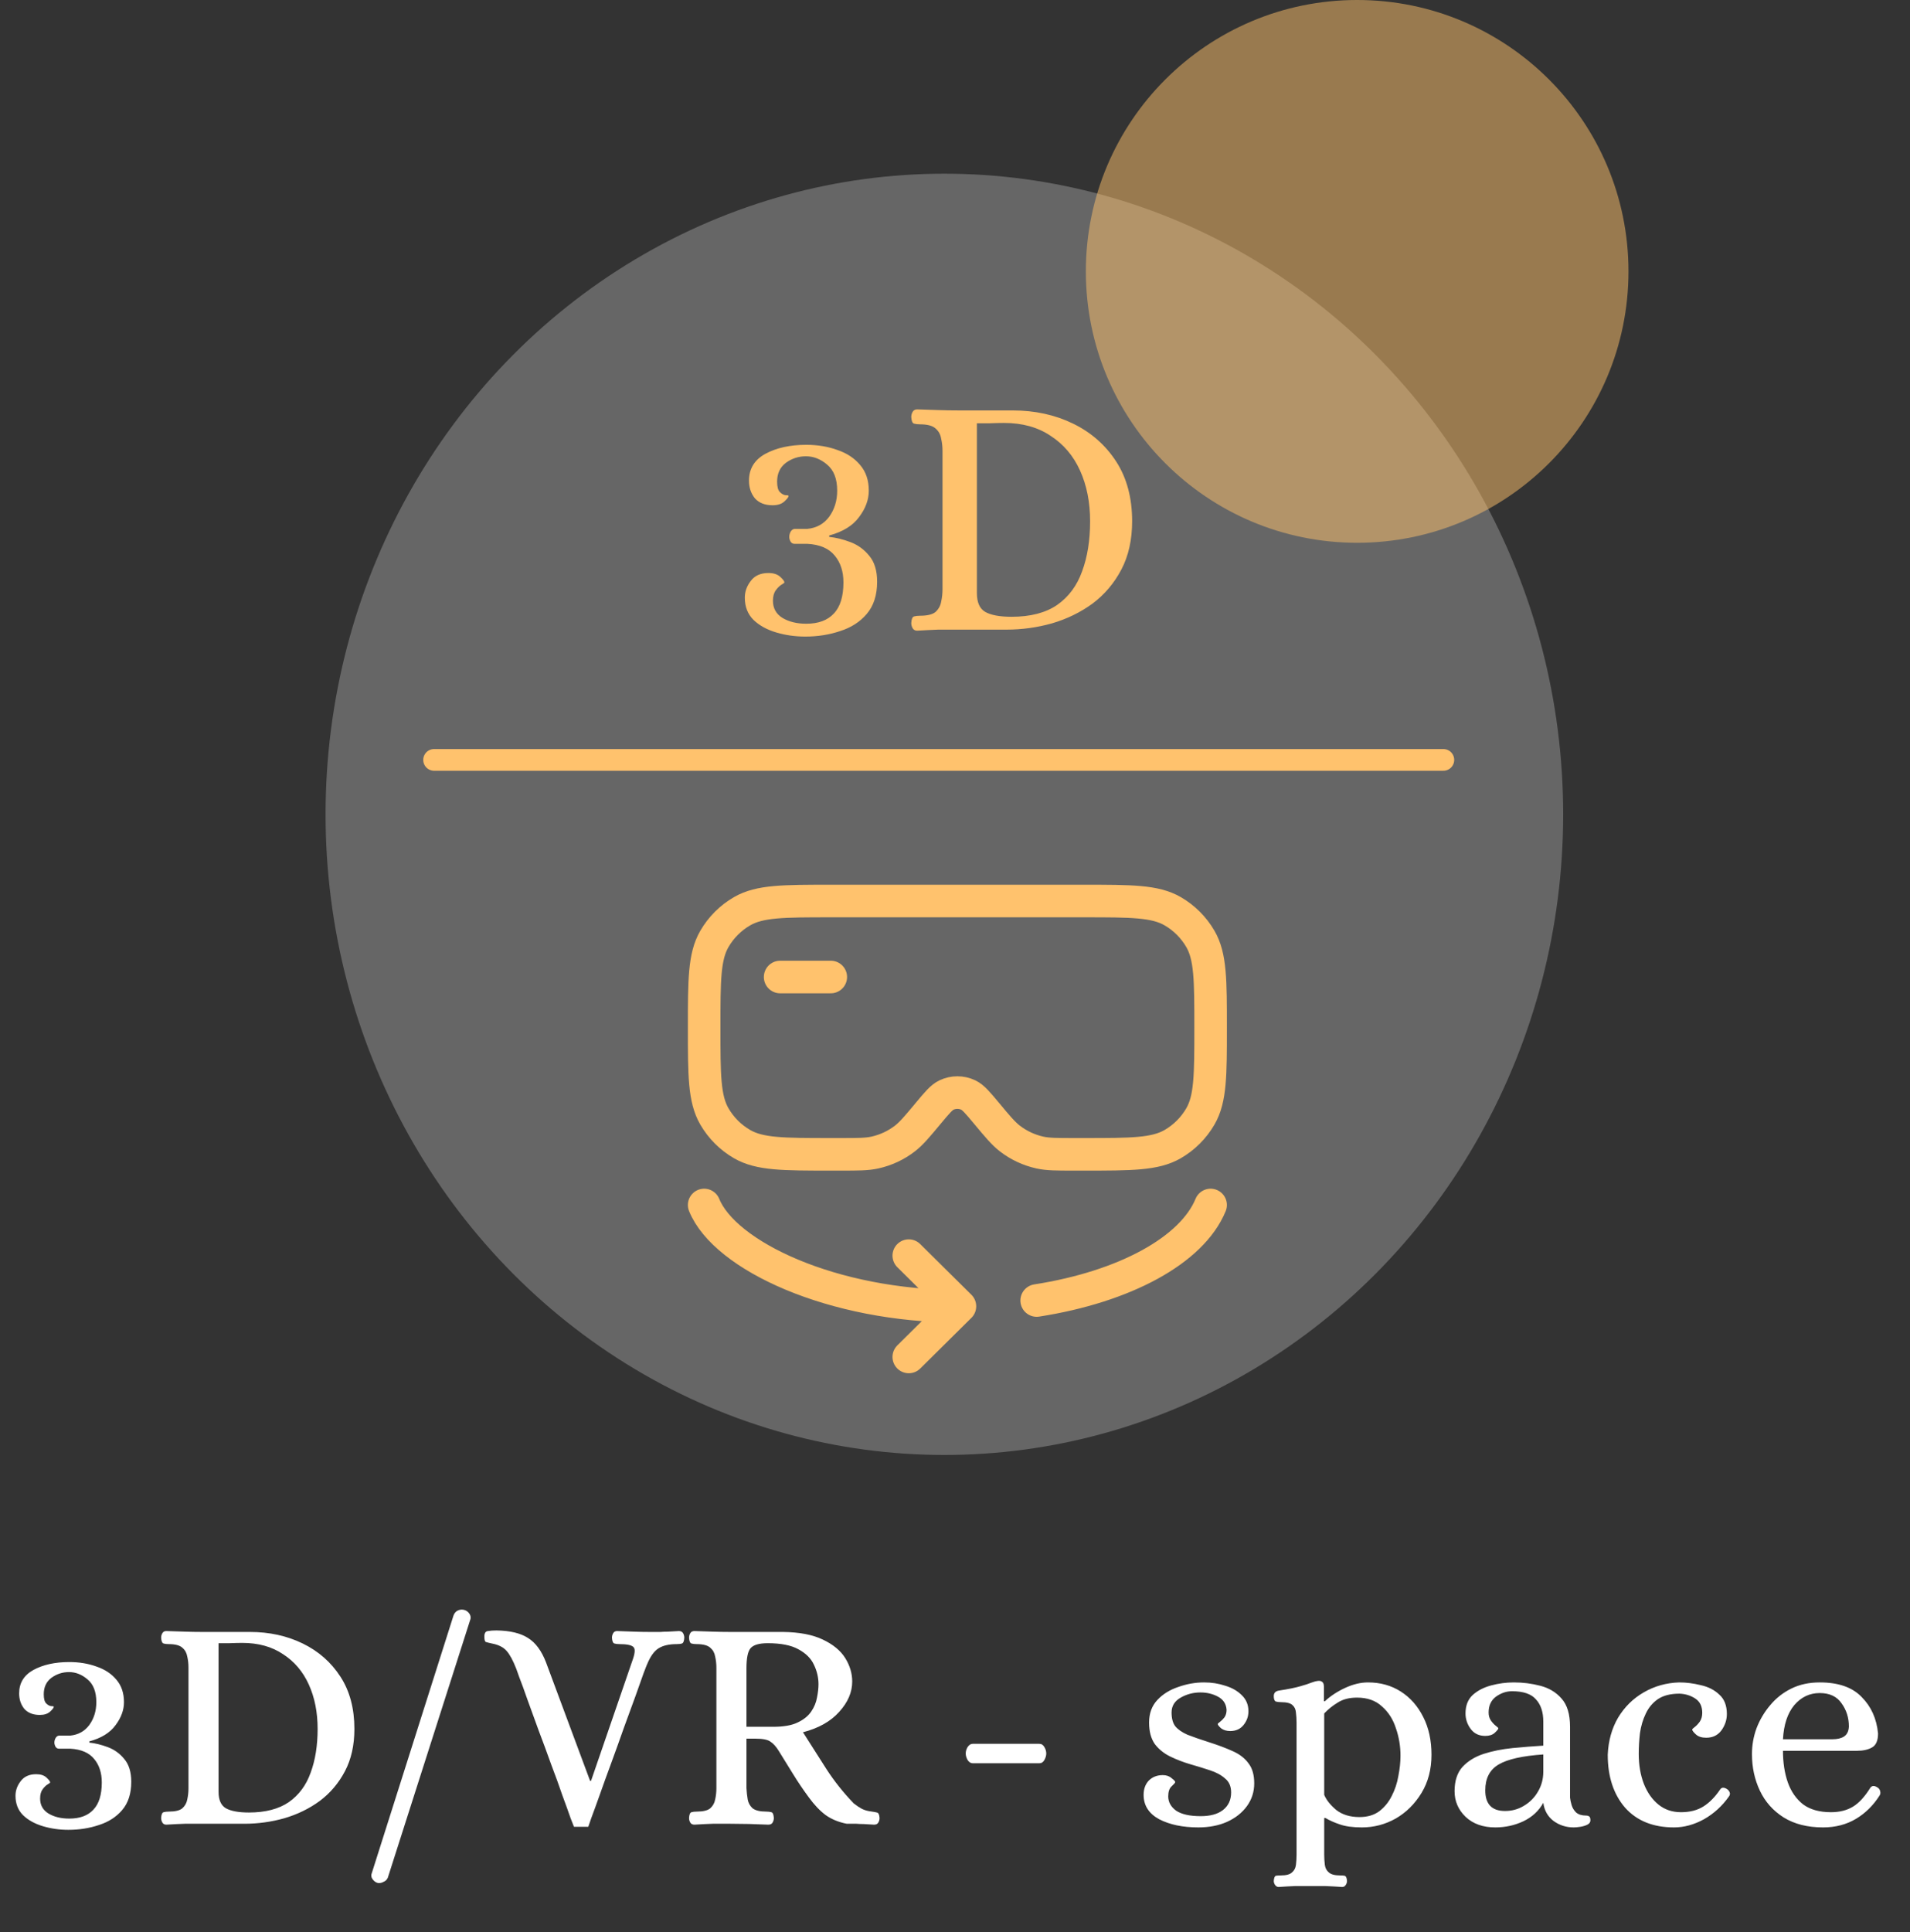 <svg width="88" height="89" viewBox="0 0 88 89" fill="none" xmlns="http://www.w3.org/2000/svg">
<rect x="0" y="0" width="88" height="89" fill="#333333" stroke="none"/>
<ellipse cx="43.51" cy="37.507" rx="28.51" ry="29.507" fill="white" fill-opacity="0.25"/>
<path d="M3.15 84.28C2.739 84.28 2.347 84.224 1.974 84.112C1.601 84 1.297 83.832 1.064 83.608C0.831 83.375 0.714 83.076 0.714 82.712C0.714 82.469 0.793 82.245 0.952 82.04C1.111 81.825 1.349 81.718 1.666 81.718C1.871 81.718 2.03 81.769 2.142 81.872C2.254 81.975 2.31 82.049 2.31 82.096C2.31 82.115 2.268 82.147 2.184 82.194C2.109 82.241 2.035 82.315 1.96 82.418C1.885 82.521 1.848 82.661 1.848 82.838C1.848 83.137 1.974 83.365 2.226 83.524C2.487 83.683 2.809 83.762 3.192 83.762C3.677 83.762 4.046 83.627 4.298 83.356C4.559 83.085 4.69 82.665 4.69 82.096C4.69 81.657 4.573 81.298 4.34 81.018C4.107 80.729 3.738 80.57 3.234 80.542H2.716C2.651 80.542 2.599 80.514 2.562 80.458C2.525 80.393 2.506 80.327 2.506 80.262C2.506 80.187 2.525 80.117 2.562 80.052C2.599 79.987 2.651 79.949 2.716 79.94H3.234C3.607 79.903 3.901 79.739 4.116 79.45C4.331 79.151 4.438 78.801 4.438 78.4C4.438 77.924 4.303 77.574 4.032 77.35C3.771 77.126 3.486 77.014 3.178 77.014C2.879 77.014 2.609 77.103 2.366 77.28C2.133 77.457 2.016 77.709 2.016 78.036C2.016 78.241 2.053 78.381 2.128 78.456C2.203 78.531 2.277 78.573 2.352 78.582C2.436 78.582 2.478 78.591 2.478 78.61C2.478 78.657 2.422 78.731 2.31 78.834C2.198 78.937 2.039 78.988 1.834 78.988C1.526 78.988 1.288 78.895 1.12 78.708C0.961 78.512 0.882 78.274 0.882 77.994C0.882 77.518 1.101 77.159 1.54 76.916C1.988 76.673 2.539 76.552 3.192 76.552C3.649 76.552 4.069 76.622 4.452 76.762C4.835 76.893 5.138 77.093 5.362 77.364C5.595 77.635 5.712 77.98 5.712 78.4C5.712 78.764 5.581 79.119 5.32 79.464C5.068 79.809 4.667 80.057 4.116 80.206V80.262C4.387 80.29 4.671 80.36 4.97 80.472C5.269 80.584 5.521 80.766 5.726 81.018C5.941 81.27 6.048 81.62 6.048 82.068C6.048 82.609 5.908 83.043 5.628 83.37C5.357 83.687 5.003 83.916 4.564 84.056C4.125 84.205 3.654 84.28 3.15 84.28ZM7.662 84.042C7.578 84.042 7.518 84.009 7.48 83.944C7.443 83.879 7.424 83.809 7.424 83.734C7.434 83.575 7.471 83.487 7.536 83.468C7.602 83.449 7.681 83.44 7.774 83.44C8.073 83.44 8.283 83.389 8.404 83.286C8.526 83.174 8.6 83.039 8.628 82.88C8.666 82.712 8.684 82.539 8.684 82.362V76.804C8.684 76.627 8.666 76.459 8.628 76.3C8.6 76.132 8.526 75.997 8.404 75.894C8.283 75.782 8.073 75.726 7.774 75.726C7.681 75.726 7.602 75.717 7.536 75.698C7.471 75.679 7.434 75.591 7.424 75.432C7.424 75.357 7.443 75.287 7.48 75.222C7.518 75.157 7.578 75.124 7.662 75.124C7.97 75.133 8.255 75.143 8.516 75.152C8.778 75.161 9.048 75.166 9.328 75.166H11.512C12.408 75.166 13.22 75.343 13.948 75.698C14.676 76.053 15.255 76.561 15.684 77.224C16.114 77.887 16.328 78.689 16.328 79.632C16.328 80.379 16.184 81.027 15.894 81.578C15.605 82.129 15.218 82.586 14.732 82.95C14.247 83.305 13.701 83.571 13.094 83.748C12.497 83.916 11.886 84 11.26 84H9.328C9.048 84 8.778 84 8.516 84C8.255 84.009 7.97 84.023 7.662 84.042ZM11.47 83.482C12.226 83.482 12.838 83.323 13.304 83.006C13.771 82.679 14.107 82.227 14.312 81.648C14.527 81.069 14.634 80.397 14.634 79.632C14.634 78.867 14.499 78.185 14.228 77.588C13.958 76.991 13.561 76.524 13.038 76.188C12.525 75.843 11.9 75.67 11.162 75.67C11.013 75.67 10.817 75.675 10.574 75.684C10.332 75.684 10.164 75.684 10.07 75.684V82.53C10.07 82.903 10.182 83.155 10.406 83.286C10.64 83.417 10.994 83.482 11.47 83.482ZM17.422 86.73C17.328 86.711 17.249 86.66 17.184 86.576C17.118 86.501 17.095 86.417 17.114 86.324L20.894 74.41C20.931 74.307 20.992 74.233 21.076 74.186C21.169 74.139 21.262 74.125 21.356 74.144C21.458 74.163 21.542 74.214 21.608 74.298C21.673 74.382 21.696 74.471 21.678 74.564L17.87 86.478C17.832 86.571 17.767 86.637 17.674 86.674C17.59 86.721 17.506 86.739 17.422 86.73ZM26.445 84.14C26.445 84.14 26.394 84.009 26.291 83.748C26.198 83.477 26.072 83.127 25.913 82.698C25.764 82.259 25.591 81.783 25.395 81.27C25.209 80.747 25.017 80.229 24.822 79.716C24.635 79.193 24.462 78.717 24.303 78.288C24.154 77.859 24.028 77.513 23.925 77.252C23.832 76.991 23.785 76.86 23.785 76.86C23.636 76.477 23.487 76.202 23.337 76.034C23.188 75.866 22.964 75.754 22.666 75.698C22.535 75.67 22.442 75.647 22.386 75.628C22.339 75.609 22.316 75.525 22.316 75.376C22.316 75.217 22.372 75.133 22.483 75.124C22.596 75.105 22.726 75.096 22.875 75.096C23.501 75.105 23.986 75.222 24.331 75.446C24.677 75.661 24.952 76.034 25.157 76.566L27.188 82.026H27.23L29.162 76.412C29.264 76.113 29.269 75.927 29.175 75.852C29.082 75.768 28.872 75.726 28.546 75.726C28.452 75.726 28.373 75.717 28.308 75.698C28.242 75.679 28.205 75.591 28.195 75.432C28.195 75.357 28.214 75.287 28.252 75.222C28.289 75.157 28.349 75.124 28.433 75.124C28.732 75.133 28.989 75.143 29.203 75.152C29.427 75.161 29.68 75.166 29.959 75.166C30.146 75.166 30.3 75.166 30.422 75.166C30.543 75.157 30.664 75.152 30.785 75.152C30.916 75.143 31.079 75.133 31.276 75.124C31.369 75.124 31.434 75.157 31.471 75.222C31.509 75.287 31.527 75.357 31.527 75.432C31.518 75.591 31.481 75.679 31.416 75.698C31.36 75.717 31.28 75.726 31.177 75.726C30.823 75.726 30.543 75.791 30.337 75.922C30.132 76.053 29.955 76.305 29.805 76.678C29.805 76.669 29.754 76.799 29.651 77.07C29.558 77.331 29.432 77.686 29.273 78.134C29.115 78.573 28.938 79.058 28.741 79.59C28.555 80.122 28.363 80.654 28.168 81.186C27.971 81.718 27.794 82.208 27.636 82.656C27.477 83.104 27.346 83.463 27.244 83.734C27.15 84.005 27.104 84.14 27.104 84.14H26.445ZM31.998 84.042C31.905 84.042 31.84 84.009 31.802 83.944C31.765 83.879 31.747 83.809 31.747 83.734C31.756 83.575 31.793 83.487 31.858 83.468C31.924 83.449 32.003 83.44 32.096 83.44C32.395 83.44 32.605 83.389 32.727 83.286C32.848 83.174 32.922 83.039 32.95 82.88C32.988 82.712 33.007 82.539 33.007 82.362V76.818C33.007 76.641 32.988 76.468 32.95 76.3C32.922 76.132 32.848 75.997 32.727 75.894C32.605 75.782 32.395 75.726 32.096 75.726C32.003 75.726 31.924 75.717 31.858 75.698C31.793 75.679 31.756 75.591 31.747 75.432C31.747 75.357 31.765 75.287 31.802 75.222C31.84 75.157 31.905 75.124 31.998 75.124C32.297 75.133 32.577 75.143 32.839 75.152C33.109 75.161 33.385 75.166 33.664 75.166H36.072C36.828 75.175 37.44 75.292 37.907 75.516C38.383 75.74 38.728 76.025 38.943 76.37C39.157 76.715 39.264 77.075 39.264 77.448C39.264 77.943 39.064 78.409 38.663 78.848C38.27 79.287 37.715 79.599 36.996 79.786C37.351 80.346 37.711 80.911 38.075 81.48C38.438 82.04 38.858 82.567 39.334 83.062C39.465 83.165 39.591 83.249 39.712 83.314C39.843 83.379 39.997 83.421 40.175 83.44C40.249 83.449 40.324 83.463 40.398 83.482C40.473 83.491 40.515 83.575 40.525 83.734C40.525 83.809 40.506 83.879 40.468 83.944C40.431 84.009 40.366 84.042 40.273 84.042C40.077 84.033 39.918 84.023 39.797 84.014C39.684 84.014 39.572 84.009 39.461 84C39.349 84 39.199 84 39.013 84C38.63 83.925 38.303 83.79 38.032 83.594C37.771 83.398 37.514 83.127 37.263 82.782C37.001 82.427 36.758 82.068 36.535 81.704C36.31 81.34 36.091 80.985 35.877 80.64C35.755 80.444 35.629 80.304 35.498 80.22C35.377 80.127 35.144 80.08 34.798 80.08H34.392V82.362C34.402 82.539 34.42 82.712 34.449 82.88C34.477 83.039 34.551 83.174 34.672 83.286C34.803 83.389 35.013 83.44 35.303 83.44C35.396 83.44 35.475 83.449 35.541 83.468C35.606 83.487 35.643 83.575 35.653 83.734C35.653 83.809 35.634 83.879 35.596 83.944C35.559 84.009 35.494 84.042 35.401 84.042C34.803 84.014 34.22 84 33.651 84C33.37 84 33.1 84 32.839 84C32.577 84.009 32.297 84.023 31.998 84.042ZM34.392 79.534H35.624C36.1 79.534 36.474 79.469 36.745 79.338C37.025 79.207 37.234 79.039 37.374 78.834C37.514 78.629 37.603 78.414 37.641 78.19C37.687 77.966 37.711 77.761 37.711 77.574C37.711 77.266 37.641 76.967 37.501 76.678C37.37 76.389 37.132 76.151 36.786 75.964C36.45 75.777 35.979 75.684 35.373 75.684C34.971 75.684 34.705 75.763 34.575 75.922C34.453 76.071 34.392 76.379 34.392 76.846V79.534ZM44.816 81.214C44.723 81.214 44.644 81.163 44.578 81.06C44.522 80.957 44.494 80.859 44.494 80.766C44.494 80.663 44.522 80.565 44.578 80.472C44.644 80.369 44.723 80.318 44.816 80.318H47.882C47.985 80.318 48.064 80.369 48.12 80.472C48.176 80.565 48.204 80.663 48.204 80.766C48.204 80.859 48.176 80.957 48.12 81.06C48.064 81.163 47.985 81.214 47.882 81.214H44.816ZM55.21 84.168C54.492 84.168 53.889 84.042 53.404 83.79C52.928 83.529 52.69 83.155 52.69 82.67C52.69 82.399 52.77 82.18 52.928 82.012C53.096 81.844 53.311 81.76 53.572 81.76C53.74 81.76 53.876 81.807 53.978 81.9C54.09 81.984 54.146 82.045 54.146 82.082C54.146 82.11 54.09 82.175 53.978 82.278C53.876 82.371 53.824 82.525 53.824 82.74C53.824 83.001 53.946 83.221 54.188 83.398C54.44 83.566 54.818 83.65 55.322 83.65C55.761 83.65 56.102 83.557 56.344 83.37C56.596 83.174 56.722 82.903 56.722 82.558C56.722 82.278 56.629 82.063 56.442 81.914C56.265 81.755 56.032 81.629 55.742 81.536C55.462 81.443 55.159 81.349 54.832 81.256C54.515 81.163 54.212 81.046 53.922 80.906C53.633 80.766 53.395 80.575 53.208 80.332C53.031 80.08 52.942 79.749 52.942 79.338C52.942 78.918 53.068 78.573 53.32 78.302C53.572 78.031 53.894 77.831 54.286 77.7C54.678 77.56 55.075 77.49 55.476 77.49C55.822 77.49 56.148 77.541 56.456 77.644C56.764 77.737 57.016 77.882 57.212 78.078C57.417 78.274 57.52 78.521 57.52 78.82C57.52 79.053 57.446 79.263 57.296 79.45C57.147 79.637 56.941 79.73 56.68 79.73C56.512 79.73 56.372 79.688 56.26 79.604C56.157 79.511 56.106 79.445 56.106 79.408C56.106 79.389 56.139 79.357 56.204 79.31C56.279 79.254 56.349 79.184 56.414 79.1C56.48 79.007 56.512 78.89 56.512 78.75C56.493 78.479 56.363 78.279 56.12 78.148C55.877 78.017 55.607 77.952 55.308 77.952C54.981 77.952 54.678 78.031 54.398 78.19C54.118 78.349 53.978 78.577 53.978 78.876C53.978 79.147 54.034 79.357 54.146 79.506C54.267 79.655 54.454 79.786 54.706 79.898C54.968 80.001 55.303 80.117 55.714 80.248C56.125 80.379 56.484 80.514 56.792 80.654C57.109 80.794 57.352 80.981 57.52 81.214C57.697 81.438 57.786 81.746 57.786 82.138C57.786 82.53 57.674 82.88 57.45 83.188C57.226 83.496 56.918 83.739 56.526 83.916C56.144 84.084 55.705 84.168 55.21 84.168ZM58.911 86.912C58.846 86.912 58.79 86.879 58.743 86.814C58.706 86.758 58.687 86.697 58.687 86.632C58.697 86.492 58.729 86.413 58.785 86.394C58.851 86.385 58.925 86.38 59.009 86.38C59.261 86.38 59.434 86.333 59.527 86.24C59.63 86.156 59.691 86.039 59.709 85.89C59.728 85.741 59.737 85.587 59.737 85.428V79.352C59.737 79.184 59.728 79.03 59.709 78.89C59.7 78.741 59.649 78.624 59.555 78.54C59.462 78.447 59.285 78.4 59.023 78.4C58.939 78.4 58.86 78.391 58.785 78.372C58.72 78.344 58.687 78.26 58.687 78.12C58.687 77.98 58.762 77.896 58.911 77.868C59.341 77.803 59.667 77.737 59.891 77.672C60.125 77.607 60.297 77.551 60.409 77.504C60.531 77.457 60.638 77.429 60.731 77.42C60.806 77.411 60.867 77.425 60.913 77.462C60.969 77.499 60.997 77.574 60.997 77.686V78.358H61.039C61.301 78.115 61.613 77.91 61.977 77.742C62.341 77.574 62.691 77.49 63.027 77.49C63.597 77.49 64.101 77.63 64.539 77.91C64.978 78.19 65.323 78.582 65.575 79.086C65.827 79.581 65.953 80.159 65.953 80.822C65.953 81.494 65.799 82.082 65.491 82.586C65.183 83.09 64.787 83.482 64.301 83.762C63.816 84.033 63.298 84.168 62.747 84.168C62.327 84.168 61.987 84.121 61.725 84.028C61.473 83.944 61.254 83.846 61.067 83.734H61.011V85.428C61.011 85.587 61.021 85.741 61.039 85.89C61.058 86.039 61.119 86.156 61.221 86.24C61.324 86.333 61.497 86.38 61.739 86.38C61.823 86.38 61.893 86.385 61.949 86.394C62.015 86.413 62.052 86.492 62.061 86.632C62.061 86.697 62.043 86.758 62.005 86.814C61.968 86.879 61.912 86.912 61.837 86.912C61.567 86.893 61.315 86.879 61.081 86.87C60.857 86.87 60.619 86.87 60.367 86.87C60.115 86.87 59.877 86.87 59.653 86.87C59.429 86.879 59.182 86.893 58.911 86.912ZM62.635 83.692C62.999 83.692 63.303 83.603 63.545 83.426C63.788 83.239 63.979 83.006 64.119 82.726C64.269 82.437 64.371 82.129 64.427 81.802C64.493 81.466 64.525 81.153 64.525 80.864C64.525 80.425 64.455 80.005 64.315 79.604C64.185 79.193 63.97 78.857 63.671 78.596C63.382 78.325 62.999 78.19 62.523 78.19C62.169 78.19 61.875 78.265 61.641 78.414C61.408 78.554 61.198 78.722 61.011 78.918V82.67C61.114 82.913 61.301 83.146 61.571 83.37C61.851 83.585 62.206 83.692 62.635 83.692ZM68.893 84.168C68.324 84.168 67.866 84.005 67.521 83.678C67.185 83.351 67.017 82.959 67.017 82.502C67.017 82.026 67.138 81.653 67.381 81.382C67.633 81.111 67.96 80.911 68.361 80.78C68.772 80.649 69.215 80.561 69.691 80.514C70.176 80.467 70.648 80.43 71.105 80.402V79.296C71.105 78.857 70.993 78.517 70.769 78.274C70.554 78.022 70.186 77.896 69.663 77.896C69.402 77.896 69.154 77.98 68.921 78.148C68.697 78.316 68.585 78.559 68.585 78.876C68.585 79.025 68.622 79.151 68.697 79.254C68.772 79.357 68.846 79.436 68.921 79.492C68.996 79.548 69.033 79.585 69.033 79.604C69.033 79.641 68.977 79.711 68.865 79.814C68.762 79.907 68.618 79.954 68.431 79.954C68.142 79.954 67.918 79.847 67.759 79.632C67.6 79.417 67.521 79.179 67.521 78.918C67.521 78.563 67.628 78.283 67.843 78.078C68.067 77.873 68.352 77.723 68.697 77.63C69.042 77.537 69.392 77.49 69.747 77.49C70.167 77.49 70.573 77.541 70.965 77.644C71.366 77.747 71.693 77.943 71.945 78.232C72.206 78.521 72.337 78.955 72.337 79.534V82.796C72.346 82.889 72.37 83.001 72.407 83.132C72.444 83.263 72.514 83.379 72.617 83.482C72.729 83.575 72.878 83.622 73.065 83.622C73.13 83.622 73.182 83.636 73.219 83.664C73.256 83.683 73.275 83.743 73.275 83.846C73.275 83.93 73.228 83.995 73.135 84.042C73.042 84.089 72.934 84.121 72.813 84.14C72.692 84.159 72.589 84.168 72.505 84.168C72.16 84.168 71.852 84.07 71.581 83.874C71.31 83.669 71.152 83.389 71.105 83.034C70.9 83.407 70.592 83.692 70.181 83.888C69.78 84.075 69.35 84.168 68.893 84.168ZM69.341 83.412C69.658 83.412 69.948 83.333 70.209 83.174C70.48 83.015 70.694 82.801 70.853 82.53C71.021 82.25 71.105 81.942 71.105 81.606V80.808C70.144 80.873 69.458 81.027 69.047 81.27C68.636 81.513 68.431 81.909 68.431 82.46C68.431 83.095 68.734 83.412 69.341 83.412ZM77.126 84.168C76.165 84.168 75.413 83.865 74.872 83.258C74.34 82.642 74.074 81.83 74.074 80.822C74.102 80.178 74.261 79.609 74.55 79.114C74.849 78.619 75.241 78.232 75.726 77.952C76.221 77.663 76.767 77.509 77.364 77.49C77.691 77.49 78.022 77.532 78.358 77.616C78.703 77.691 78.988 77.835 79.212 78.05C79.445 78.255 79.562 78.554 79.562 78.946C79.562 79.217 79.478 79.469 79.31 79.702C79.142 79.926 78.909 80.038 78.61 80.038C78.405 80.038 78.246 79.987 78.134 79.884C78.022 79.781 77.966 79.707 77.966 79.66C77.966 79.641 78.003 79.604 78.078 79.548C78.162 79.483 78.241 79.399 78.316 79.296C78.391 79.184 78.428 79.049 78.428 78.89C78.428 78.591 78.321 78.372 78.106 78.232C77.891 78.092 77.649 78.017 77.378 78.008C76.967 78.008 76.636 78.092 76.384 78.26C76.141 78.428 75.955 78.652 75.824 78.932C75.693 79.203 75.605 79.501 75.558 79.828C75.521 80.155 75.502 80.472 75.502 80.78C75.502 81.293 75.581 81.755 75.74 82.166C75.899 82.567 76.123 82.885 76.412 83.118C76.701 83.351 77.047 83.468 77.448 83.468C77.859 83.468 78.204 83.379 78.484 83.202C78.764 83.025 79.021 82.763 79.254 82.418C79.319 82.325 79.417 82.315 79.548 82.39C79.613 82.427 79.66 82.479 79.688 82.544C79.716 82.609 79.707 82.675 79.66 82.74C79.352 83.179 78.969 83.529 78.512 83.79C78.055 84.042 77.593 84.168 77.126 84.168ZM83.995 84.168C83.276 84.168 82.669 84.014 82.174 83.706C81.689 83.398 81.325 82.987 81.082 82.474C80.84 81.961 80.719 81.401 80.719 80.794C80.719 80.383 80.788 79.987 80.928 79.604C81.078 79.212 81.288 78.857 81.558 78.54C81.829 78.213 82.156 77.957 82.538 77.77C82.921 77.583 83.355 77.49 83.841 77.49C84.699 77.49 85.343 77.714 85.772 78.162C86.211 78.601 86.463 79.161 86.528 79.842C86.528 80.169 86.435 80.383 86.249 80.486C86.071 80.589 85.838 80.64 85.549 80.64H82.147C82.147 81.181 82.221 81.667 82.371 82.096C82.52 82.516 82.753 82.852 83.07 83.104C83.397 83.347 83.826 83.468 84.359 83.468C84.751 83.468 85.087 83.384 85.367 83.216C85.647 83.048 85.917 82.754 86.178 82.334C86.253 82.241 86.356 82.236 86.487 82.32C86.561 82.357 86.608 82.418 86.626 82.502C86.645 82.577 86.636 82.642 86.599 82.698C86.309 83.155 85.945 83.515 85.507 83.776C85.068 84.037 84.564 84.168 83.995 84.168ZM82.147 80.108H84.428C84.653 80.108 84.83 80.066 84.96 79.982C85.1 79.889 85.175 79.735 85.184 79.52C85.184 79.119 85.073 78.764 84.849 78.456C84.634 78.139 84.298 77.98 83.841 77.98C83.374 77.98 82.982 78.167 82.665 78.54C82.356 78.913 82.184 79.436 82.147 80.108Z" fill="white"/>
<circle cx="62.529" cy="12.5" r="12.5" fill="#FFC26D" fill-opacity="0.5"/>
<path d="M35.943 45H38.277M44.227 60.167L41.87 57.833M44.227 60.167L41.87 62.5M44.227 60.167C38.335 60.167 33.388 57.833 32.443 55.5M47.763 59.9C51.812 59.27 54.92 57.588 55.777 55.5M38.277 41.5H49.943C52.125 41.5 53.215 41.5 54.027 41.969C54.559 42.276 55.001 42.718 55.308 43.25C55.777 44.062 55.777 45.152 55.777 47.333C55.777 49.515 55.777 50.605 55.308 51.417C55.001 51.949 54.559 52.391 54.027 52.698C53.215 53.167 52.125 53.167 49.943 53.167H49.484C48.682 53.167 48.282 53.167 47.907 53.084C47.406 52.972 46.934 52.752 46.527 52.438C46.224 52.202 45.967 51.895 45.454 51.279C45.046 50.789 44.84 50.544 44.606 50.433C44.451 50.36 44.281 50.323 44.11 50.323C43.939 50.323 43.769 50.36 43.614 50.433C43.38 50.543 43.175 50.788 42.766 51.279C42.253 51.895 41.996 52.202 41.693 52.438C41.286 52.752 40.815 52.972 40.312 53.084C39.939 53.167 39.538 53.167 38.736 53.167H38.277C36.095 53.167 35.005 53.167 34.193 52.698C33.661 52.391 33.219 51.949 32.912 51.417C32.443 50.605 32.443 49.515 32.443 47.333C32.443 45.152 32.443 44.062 32.912 43.25C33.219 42.718 33.661 42.276 34.193 41.969C35.005 41.5 36.095 41.5 38.277 41.5Z" stroke="#FFC26D" stroke-width="1.5" stroke-linecap="round" stroke-linejoin="round"/>
<path d="M37.1 29.32C36.631 29.32 36.183 29.256 35.756 29.128C35.329 29 34.983 28.808 34.716 28.552C34.449 28.285 34.316 27.944 34.316 27.528C34.316 27.251 34.407 26.995 34.588 26.76C34.769 26.515 35.041 26.392 35.404 26.392C35.639 26.392 35.82 26.451 35.948 26.568C36.076 26.685 36.14 26.771 36.14 26.824C36.14 26.845 36.092 26.883 35.996 26.936C35.911 26.989 35.825 27.075 35.74 27.192C35.655 27.309 35.612 27.469 35.612 27.672C35.612 28.013 35.756 28.275 36.044 28.456C36.343 28.637 36.711 28.728 37.148 28.728C37.703 28.728 38.124 28.573 38.412 28.264C38.711 27.955 38.86 27.475 38.86 26.824C38.86 26.323 38.727 25.912 38.46 25.592C38.193 25.261 37.772 25.08 37.196 25.048H36.604C36.529 25.048 36.471 25.016 36.428 24.952C36.385 24.877 36.364 24.803 36.364 24.728C36.364 24.643 36.385 24.563 36.428 24.488C36.471 24.413 36.529 24.371 36.604 24.36H37.196C37.623 24.317 37.959 24.131 38.204 23.8C38.449 23.459 38.572 23.059 38.572 22.6C38.572 22.056 38.417 21.656 38.108 21.4C37.809 21.144 37.484 21.016 37.132 21.016C36.791 21.016 36.481 21.117 36.204 21.32C35.937 21.523 35.804 21.811 35.804 22.184C35.804 22.419 35.847 22.579 35.932 22.664C36.017 22.749 36.103 22.797 36.188 22.808C36.284 22.808 36.332 22.819 36.332 22.84C36.332 22.893 36.268 22.979 36.14 23.096C36.012 23.213 35.831 23.272 35.596 23.272C35.244 23.272 34.972 23.165 34.78 22.952C34.599 22.728 34.508 22.456 34.508 22.136C34.508 21.592 34.759 21.181 35.26 20.904C35.772 20.627 36.401 20.488 37.148 20.488C37.671 20.488 38.151 20.568 38.588 20.728C39.025 20.877 39.372 21.107 39.628 21.416C39.895 21.725 40.028 22.12 40.028 22.6C40.028 23.016 39.879 23.421 39.58 23.816C39.292 24.211 38.833 24.493 38.204 24.664V24.728C38.513 24.76 38.839 24.84 39.18 24.968C39.521 25.096 39.809 25.304 40.044 25.592C40.289 25.88 40.412 26.28 40.412 26.792C40.412 27.411 40.252 27.907 39.932 28.28C39.623 28.643 39.217 28.904 38.716 29.064C38.215 29.235 37.676 29.32 37.1 29.32ZM42.257 29.048C42.161 29.048 42.092 29.011 42.049 28.936C42.006 28.861 41.985 28.781 41.985 28.696C41.995 28.515 42.038 28.413 42.113 28.392C42.188 28.371 42.278 28.36 42.385 28.36C42.726 28.36 42.966 28.301 43.105 28.184C43.243 28.056 43.329 27.901 43.361 27.72C43.404 27.528 43.425 27.331 43.425 27.128V20.776C43.425 20.573 43.404 20.381 43.361 20.2C43.329 20.008 43.243 19.853 43.105 19.736C42.966 19.608 42.726 19.544 42.385 19.544C42.278 19.544 42.188 19.533 42.113 19.512C42.038 19.491 41.995 19.389 41.985 19.208C41.985 19.123 42.006 19.043 42.049 18.968C42.092 18.893 42.161 18.856 42.257 18.856C42.609 18.867 42.934 18.877 43.233 18.888C43.532 18.899 43.841 18.904 44.161 18.904H46.657C47.681 18.904 48.609 19.107 49.441 19.512C50.273 19.917 50.934 20.499 51.425 21.256C51.916 22.013 52.161 22.931 52.161 24.008C52.161 24.861 51.995 25.603 51.665 26.232C51.334 26.861 50.892 27.384 50.337 27.8C49.782 28.205 49.158 28.509 48.465 28.712C47.782 28.904 47.084 29 46.369 29H44.161C43.841 29 43.532 29 43.233 29C42.934 29.011 42.609 29.027 42.257 29.048ZM46.609 28.408C47.473 28.408 48.172 28.227 48.705 27.864C49.238 27.491 49.622 26.973 49.857 26.312C50.102 25.651 50.225 24.883 50.225 24.008C50.225 23.133 50.07 22.355 49.761 21.672C49.452 20.989 48.998 20.456 48.401 20.072C47.814 19.677 47.099 19.48 46.257 19.48C46.086 19.48 45.862 19.485 45.585 19.496C45.307 19.496 45.115 19.496 45.009 19.496V27.32C45.009 27.747 45.137 28.035 45.393 28.184C45.66 28.333 46.065 28.408 46.609 28.408Z" fill="#FFC26D"/>
<path d="M20 35H66.5" stroke="#FFC26D" stroke-linecap="round"/>
</svg>
